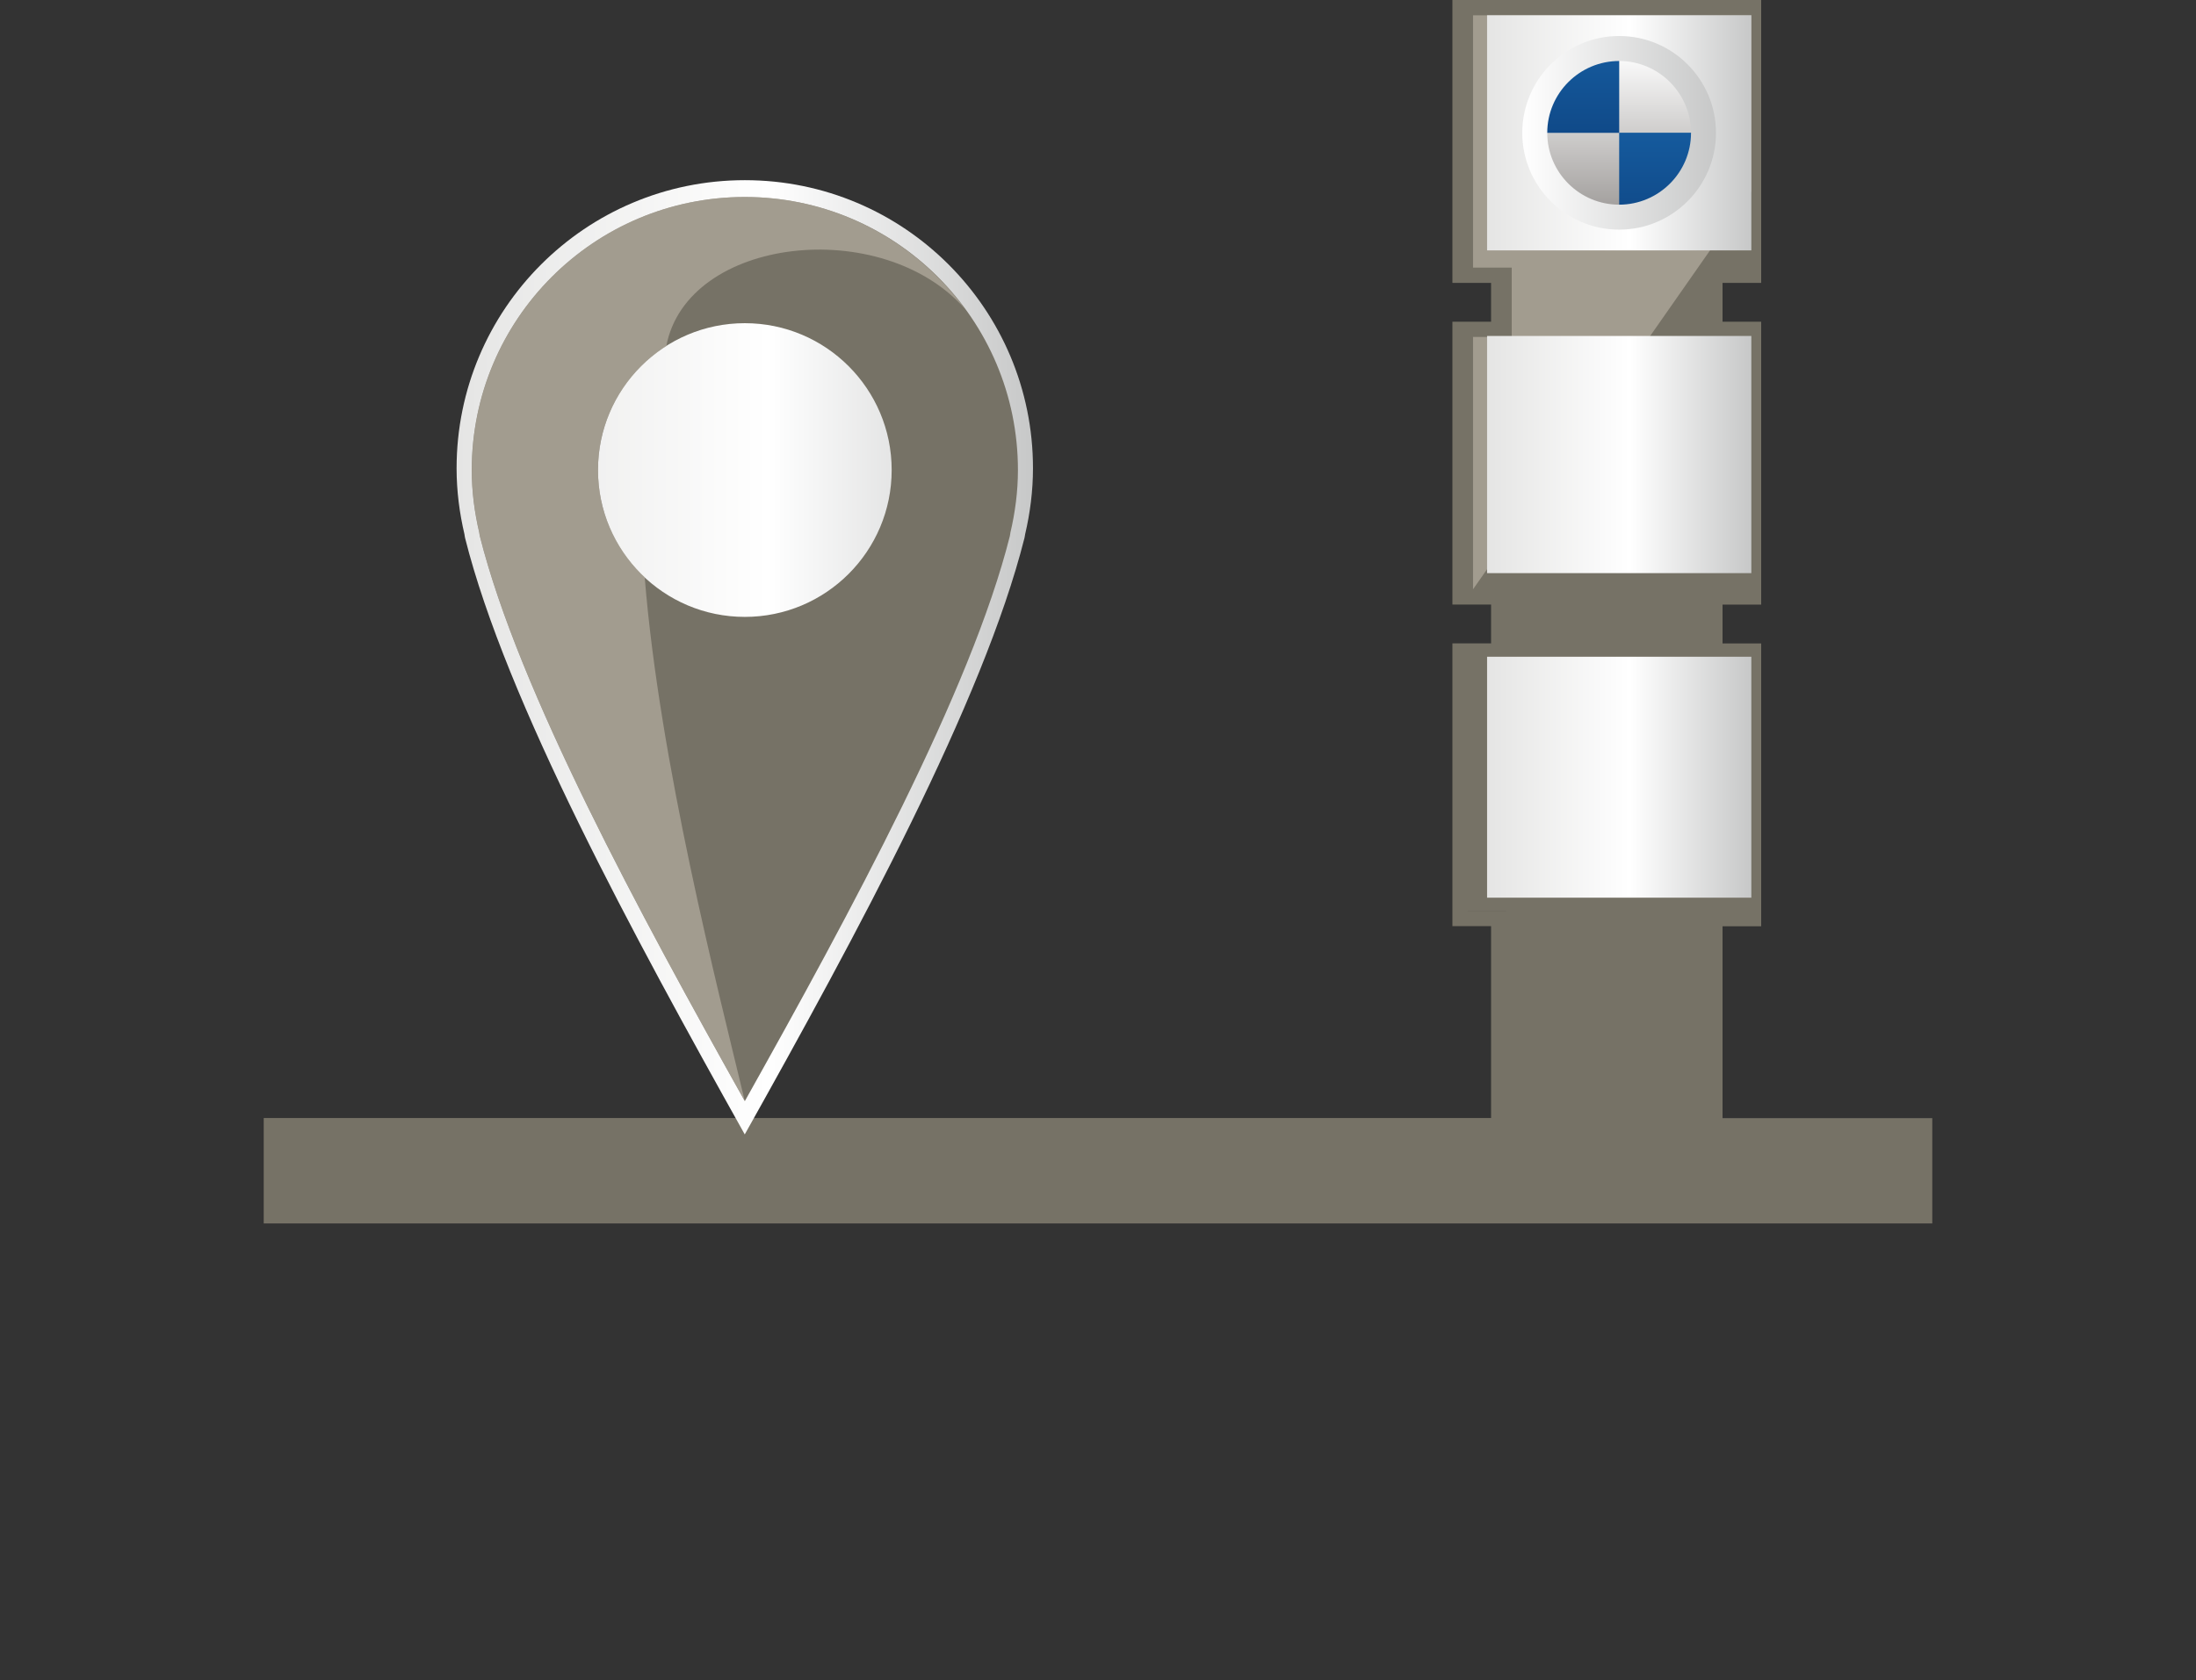 <?xml version="1.0" encoding="utf-8"?>
<!-- Generator: Adobe Illustrator 16.0.0, SVG Export Plug-In . SVG Version: 6.00 Build 0)  -->
<!DOCTYPE svg PUBLIC "-//W3C//DTD SVG 1.1//EN" "http://www.w3.org/Graphics/SVG/1.1/DTD/svg11.dtd">
<svg version="1.1" id="Layer_1" xmlns="http://www.w3.org/2000/svg" xmlns:xlink="http://www.w3.org/1999/xlink" x="0px" y="0px"
	 width="110.5px" height="84.559px" viewBox="0 0 110.5 84.559" enable-background="new 0 0 110.5 84.559" xml:space="preserve">
<rect x="0" y="0" width="110.5" height="84.559" fill="#333333" stroke="none"/>
<g>
	<path fill="#767266" d="M97.23,56.274H86.676v-9.654h1.945V32.385h-1.945v-1.954h1.945V16.193h-1.945v-1.955h1.945V0H73.084v14.238
		h1.945v1.955h-1.945v14.235h1.945v1.954h-1.945v14.233h1.945v9.656H13.27v5.307h83.96V56.274z M73.848,29.661L73.848,29.661
		l1.945-0.001v0.001H73.848z M73.848,45.852V45.85h1.945v0.002H73.848z"/>
	<polygon opacity="0.6" fill="#BFB8AA" enable-background="new    " points="88.123,9.631 88.123,0.768 74.121,0.768 74.121,13.469 
		76.068,13.469 76.068,16.958 74.121,16.958 74.121,29.66 	"/>
	
		<linearGradient id="SVGID_1_" gradientUnits="userSpaceOnUse" x1="91.548" y1="731.209" x2="104.845" y2="731.209" gradientTransform="matrix(1 0 0 1 -16.72 -708.331)">
		<stop  offset="0" style="stop-color:#E5E5E4"/>
		<stop  offset="0.54" style="stop-color:#FFFFFF"/>
		<stop  offset="1" style="stop-color:#C7C8C8"/>
	</linearGradient>
	<rect x="74.828" y="16.909" fill="url(#SVGID_1_)" width="13.297" height="11.937"/>
	
		<linearGradient id="SVGID_2_" gradientUnits="userSpaceOnUse" x1="91.548" y1="747.447" x2="104.845" y2="747.447" gradientTransform="matrix(1 0 0 1 -16.72 -708.331)">
		<stop  offset="0" style="stop-color:#E5E5E4"/>
		<stop  offset="0.54" style="stop-color:#FFFFFF"/>
		<stop  offset="1" style="stop-color:#C7C8C8"/>
	</linearGradient>
	<rect x="74.828" y="33.054" fill="url(#SVGID_2_)" width="13.297" height="12.126"/>
	
		<linearGradient id="SVGID_3_" gradientUnits="userSpaceOnUse" x1="91.548" y1="715.016" x2="104.845" y2="715.016" gradientTransform="matrix(1 0 0 1 -16.72 -708.331)">
		<stop  offset="0" style="stop-color:#E5E5E4"/>
		<stop  offset="0.54" style="stop-color:#FFFFFF"/>
		<stop  offset="1" style="stop-color:#C7C8C8"/>
	</linearGradient>
	<rect x="74.828" y="0.768" fill="url(#SVGID_3_)" width="13.297" height="11.834"/>
	<g>
		
			<linearGradient id="SVGID_4_" gradientUnits="userSpaceOnUse" x1="247.434" y1="1064.175" x2="247.434" y2="1072.463" gradientTransform="matrix(1 0 0 1 -165.959 -1061.623)">
			<stop  offset="0" style="stop-color:#FFFFFF"/>
			<stop  offset="1" style="stop-color:#9E9B99"/>
		</linearGradient>
		<circle fill="url(#SVGID_4_)" stroke="#817D7C" stroke-miterlimit="10" cx="81.475" cy="6.685" r="4.243"/>
		<g>
			
				<linearGradient id="SVGID_5_" gradientUnits="userSpaceOnUse" x1="245.314" y1="1064.117" x2="245.314" y2="1068.267" gradientTransform="matrix(1 0 0 1 -165.959 -1061.623)">
				<stop  offset="0" style="stop-color:#155A9D"/>
				<stop  offset="1" style="stop-color:#104A89"/>
			</linearGradient>
			<path fill="url(#SVGID_5_)" d="M77.23,6.686h4.246V2.437C79.133,2.434,77.23,4.341,77.23,6.686z"/>
			
				<linearGradient id="SVGID_6_" gradientUnits="userSpaceOnUse" x1="249.557" y1="1068.361" x2="249.557" y2="1072.508" gradientTransform="matrix(1 0 0 1 -165.959 -1061.623)">
				<stop  offset="0" style="stop-color:#155A9D"/>
				<stop  offset="1" style="stop-color:#104A89"/>
			</linearGradient>
			<path fill="url(#SVGID_6_)" d="M81.475,6.681v4.246c2.342,0,4.244-1.9,4.244-4.246H81.475z"/>
		</g>
		<g>
			
				<linearGradient id="SVGID_7_" gradientUnits="userSpaceOnUse" x1="93.319" y1="715.016" x2="103.065" y2="715.016" gradientTransform="matrix(1 0 0 1 -16.72 -708.331)">
				<stop  offset="0" style="stop-color:#FFFFFF"/>
				<stop  offset="1" style="stop-color:#C7C8C8"/>
			</linearGradient>
			<path fill="url(#SVGID_7_)" d="M81.475,11.557c-2.689,0-4.875-2.185-4.875-4.872c0-2.688,2.186-4.873,4.875-4.873
				c2.686,0,4.871,2.186,4.871,4.873S84.16,11.557,81.475,11.557z M81.475,3.07c-1.996,0-3.619,1.624-3.619,3.616
				c0,1.994,1.623,3.615,3.619,3.615c1.992,0,3.615-1.621,3.615-3.615C85.088,4.693,83.467,3.07,81.475,3.07z"/>
		</g>
	</g>
	
		<linearGradient id="SVGID_8_" gradientUnits="userSpaceOnUse" x1="48.055" y1="-632.799" x2="77.058" y2="-632.799" gradientTransform="matrix(1 0 0 -1 -25.08 -599.718)">
		<stop  offset="0" style="stop-color:#E5E5E4"/>
		<stop  offset="0.54" style="stop-color:#FFFFFF"/>
		<stop  offset="1" style="stop-color:#C7C8C8"/>
	</linearGradient>
	<path fill="url(#SVGID_8_)" d="M37.478,9.068c-8.009,0-14.503,6.492-14.503,14.503c0,1.146,0.146,2.254,0.396,3.319
		c0.012,0.063,0.014,0.121,0.031,0.187c2.062,8.214,8.479,20.023,14.073,30.018C43.073,47.1,49.486,35.291,51.55,27.076
		c0.017-0.063,0.021-0.119,0.032-0.18c0.251-1.073,0.396-2.18,0.396-3.328C51.981,15.559,45.49,9.068,37.478,9.068z"/>
	<path fill="#767266" d="M37.478,9.915c-7.59,0-13.74,6.155-13.74,13.742c0,1.085,0.139,2.135,0.377,3.147
		c0.012,0.061,0.013,0.115,0.03,0.179c1.955,7.78,8.032,18.971,13.333,28.438c5.302-9.467,11.381-20.658,13.336-28.438
		c0.015-0.062,0.018-0.114,0.028-0.174c0.237-1.011,0.379-2.063,0.379-3.153C51.221,16.069,45.069,9.915,37.478,9.915z
		 M37.478,31.048c-4.082,0-7.388-3.311-7.388-7.391c0-4.083,3.308-7.391,7.388-7.391c4.083,0,7.39,3.311,7.39,7.391
		C44.868,27.738,41.56,31.048,37.478,31.048z"/>
	<path opacity="0.6" fill="#BFB8AA" enable-background="new    " d="M30.09,23.657c0-2.625,1.373-4.926,3.437-6.238
		c1.047-5.513,10.866-6.604,15.036-1.864c-2.501-3.414-6.527-5.641-11.082-5.641c-7.591,0-13.74,6.155-13.74,13.742
		c0,1.085,0.139,2.135,0.376,3.147c0.011,0.061,0.014,0.115,0.03,0.179c1.955,7.78,8.031,18.971,13.332,28.438
		c-1.386-5.76-4.294-17.093-5.038-26.366C30.996,27.704,30.09,25.788,30.09,23.657z"/>
</g>
</svg>

